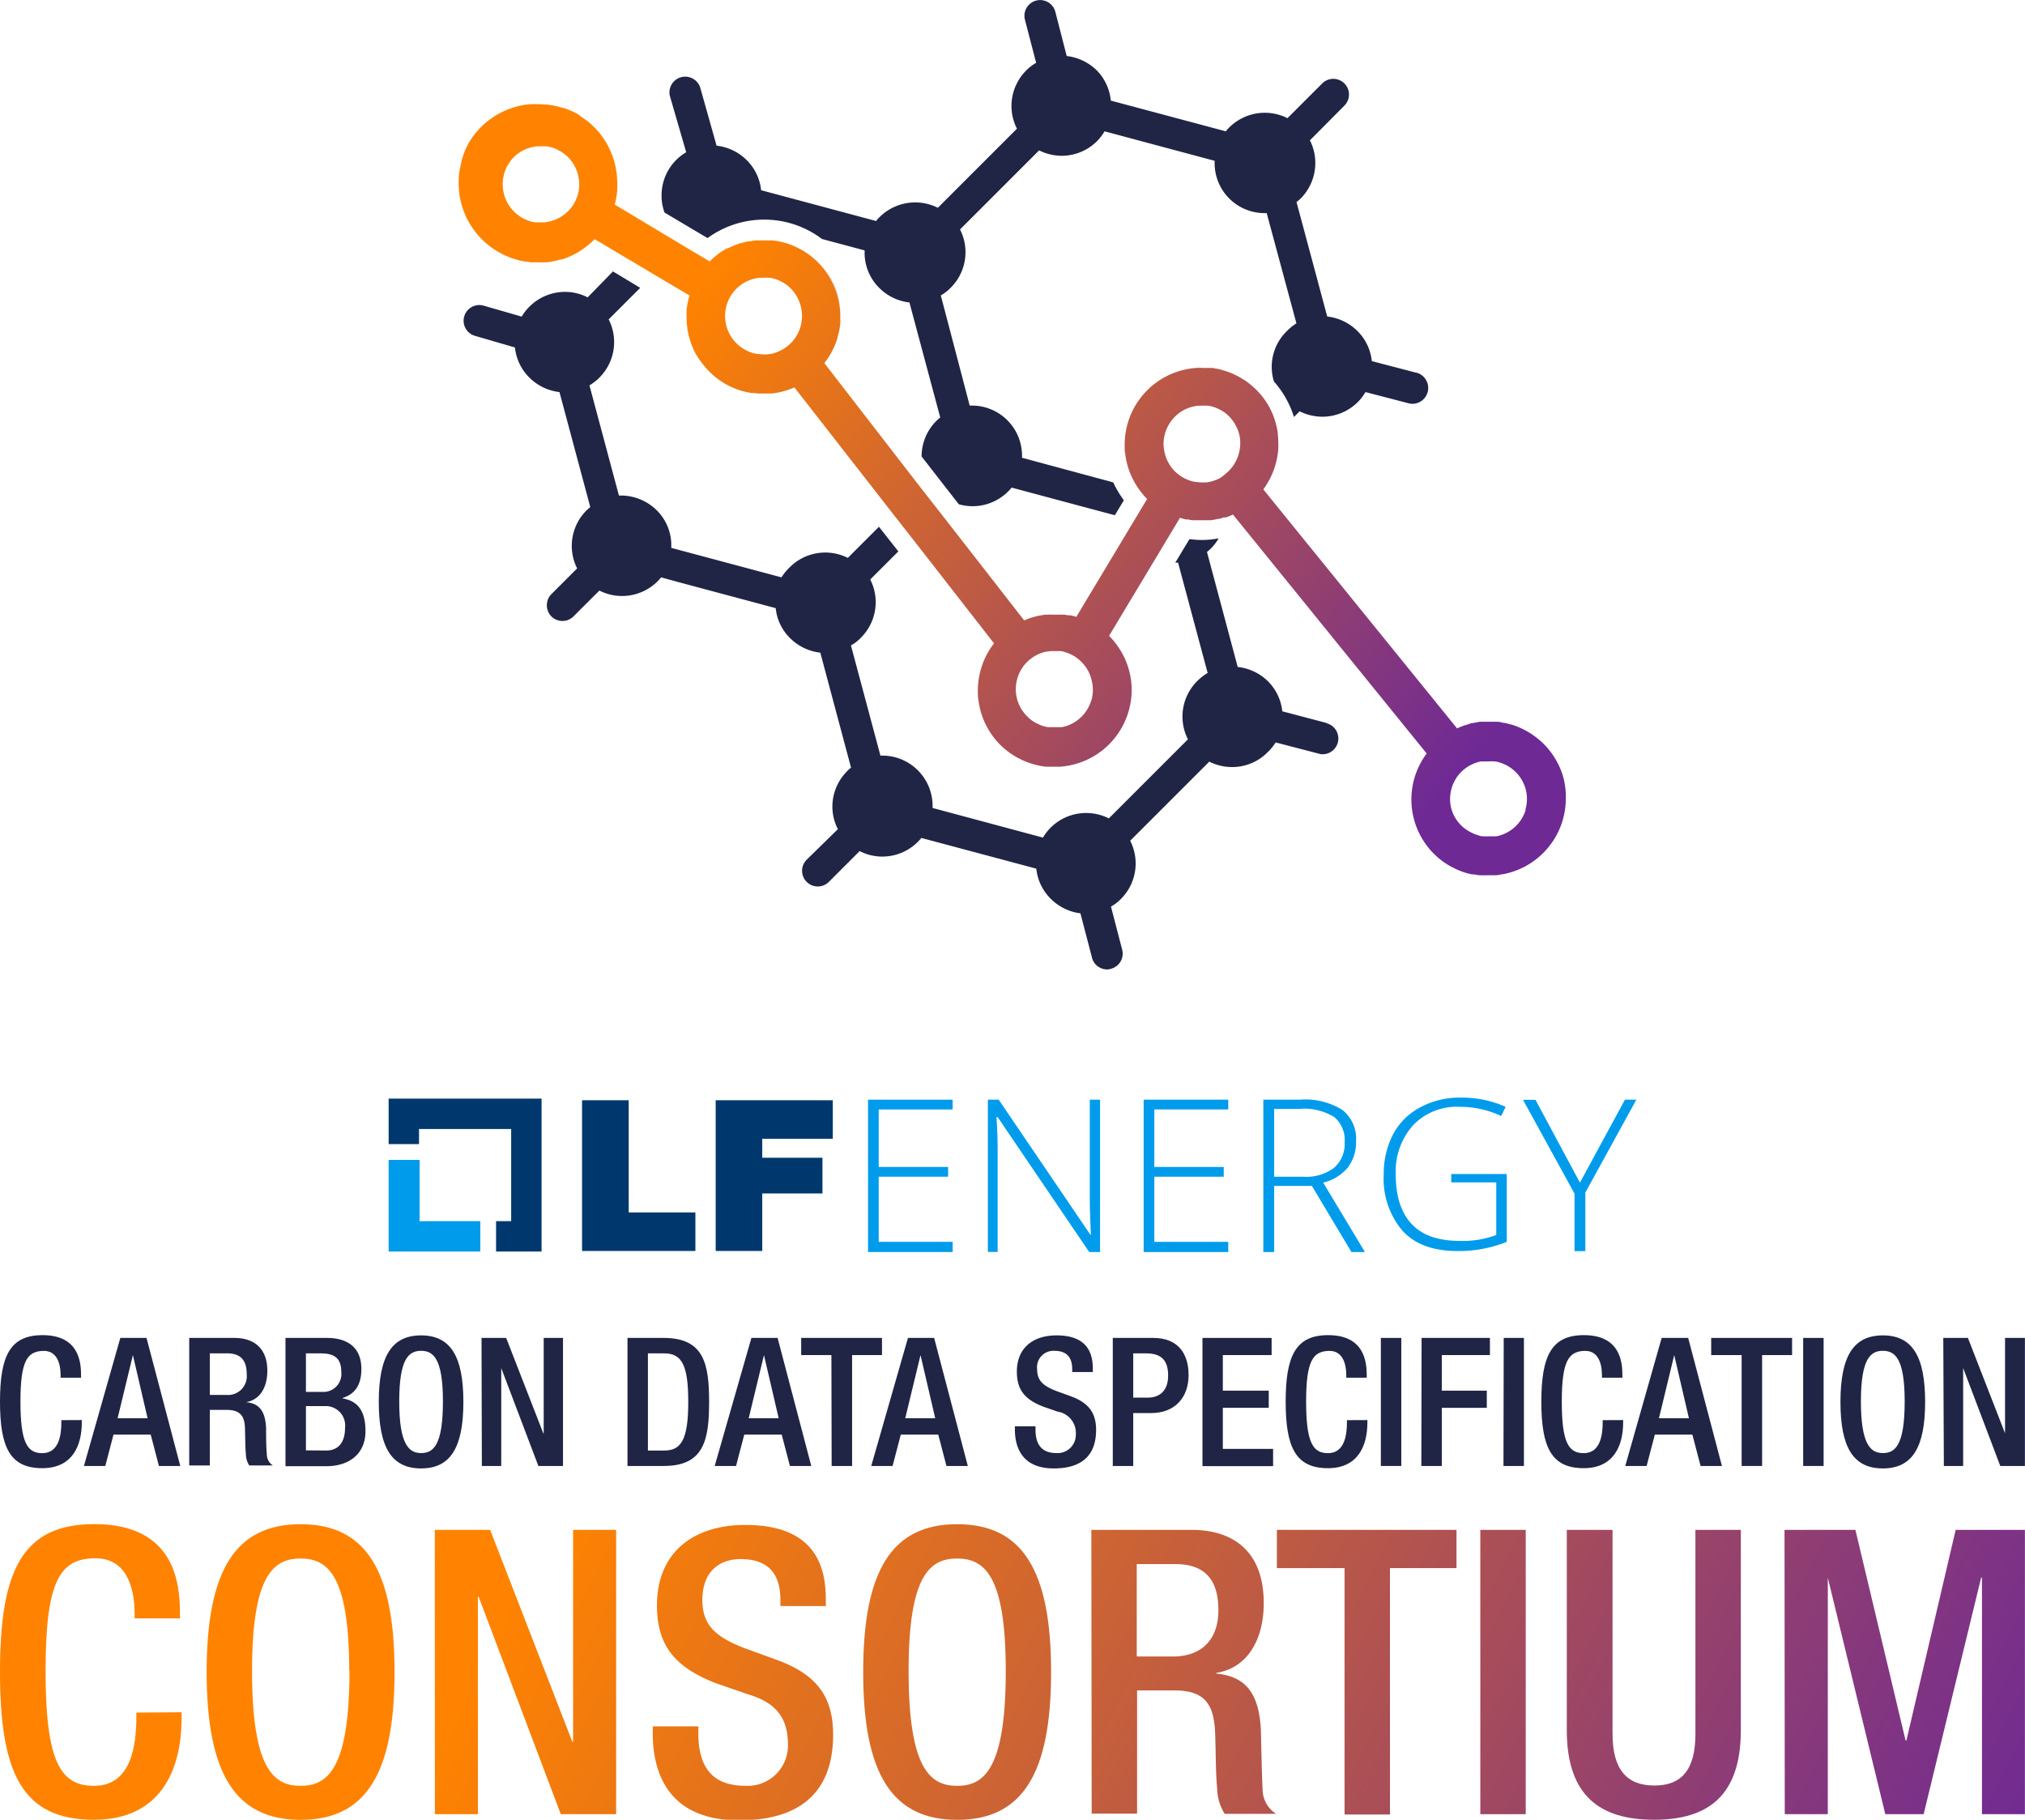 <svg id="Layer_1" data-name="Layer 1" xmlns="http://www.w3.org/2000/svg" xmlns:xlink="http://www.w3.org/1999/xlink" viewBox="0 0 246.56 221.58"><defs><style>.cls-1{fill:#009ceb;}.cls-2{fill:#00386e;}.cls-3{fill:#202546;}.cls-4{fill:url(#New_Gradient_Swatch_4);}.cls-5{fill:url(#New_Gradient_Swatch_4-2);}.cls-6{fill:url(#New_Gradient_Swatch_4-3);}.cls-7{fill:url(#New_Gradient_Swatch_4-4);}.cls-8{fill:url(#New_Gradient_Swatch_4-5);}.cls-9{fill:url(#New_Gradient_Swatch_4-6);}.cls-10{fill:url(#New_Gradient_Swatch_4-7);}.cls-11{fill:url(#New_Gradient_Swatch_4-8);}.cls-12{fill:url(#New_Gradient_Swatch_4-9);}.cls-13{fill:url(#New_Gradient_Swatch_4-10);}.cls-14{fill:#534fa5;}.cls-15{fill:#00afe0;}.cls-16{fill:url(#New_Gradient_Swatch_4-11);}.cls-17{fill:#00a846;}</style><linearGradient id="New_Gradient_Swatch_4" x1="280.08" y1="313.44" x2="118.64" y2="232.73" gradientUnits="userSpaceOnUse"><stop offset="0" stop-color="#6e2995"/><stop offset="1" stop-color="#ff8300"/></linearGradient><linearGradient id="New_Gradient_Swatch_4-2" x1="285.1" y1="303.4" x2="123.66" y2="222.69" xlink:href="#New_Gradient_Swatch_4"/><linearGradient id="New_Gradient_Swatch_4-3" x1="290.57" y1="292.45" x2="129.14" y2="211.73" xlink:href="#New_Gradient_Swatch_4"/><linearGradient id="New_Gradient_Swatch_4-4" x1="295.86" y1="281.86" x2="134.43" y2="201.15" xlink:href="#New_Gradient_Swatch_4"/><linearGradient id="New_Gradient_Swatch_4-5" x1="301.08" y1="271.43" x2="139.65" y2="190.71" xlink:href="#New_Gradient_Swatch_4"/><linearGradient id="New_Gradient_Swatch_4-6" x1="305.84" y1="261.91" x2="144.41" y2="181.19" xlink:href="#New_Gradient_Swatch_4"/><linearGradient id="New_Gradient_Swatch_4-7" x1="311.88" y1="249.83" x2="150.45" y2="169.12" xlink:href="#New_Gradient_Swatch_4"/><linearGradient id="New_Gradient_Swatch_4-8" x1="314.38" y1="244.84" x2="152.95" y2="164.12" xlink:href="#New_Gradient_Swatch_4"/><linearGradient id="New_Gradient_Swatch_4-9" x1="318.62" y1="236.35" x2="157.19" y2="155.64" xlink:href="#New_Gradient_Swatch_4"/><linearGradient id="New_Gradient_Swatch_4-10" x1="324.16" y1="225.27" x2="162.73" y2="144.56" xlink:href="#New_Gradient_Swatch_4"/><linearGradient id="New_Gradient_Swatch_4-11" x1="244.48" y1="109.66" x2="159.59" y2="40.6" xlink:href="#New_Gradient_Swatch_4"/></defs><polygon class="cls-1" points="51.09 148.69 51.09 141.23 47.32 141.23 47.32 152.39 58.48 152.39 58.48 148.69 51.09 148.69"/><polygon class="cls-2" points="65.94 133.77 47.32 133.77 47.32 139.31 51.02 139.31 51.02 137.47 62.24 137.47 62.24 148.69 60.4 148.69 60.4 152.39 65.94 152.39 65.94 133.77"/><path class="cls-2" d="M141.34,144.76H147v13.66h8.12v4.69h-13.8V144.76Z" transform="translate(-70.45 -10.79)"/><path class="cls-2" d="M157.59,144.76h14.26v4.69h-8.59v2.31h7.33v4.35h-7.33v7h-5.67Z" transform="translate(-70.45 -10.79)"/><path class="cls-1" d="M186.44,163.24h-10.3V144.69h10.3v1.19h-9v7h8.45v1.19h-8.45V162h9Z" transform="translate(-70.45 -10.79)"/><path class="cls-1" d="M204.39,163.24h-1.32l-11.15-16.43h-.14c.14,2,.14,3.43.14,4.42v12h-1.19V144.69h1.32l11.16,16.44h.06c-.06-1.52-.13-3-.13-4.36V144.69h1.25v18.55Z" transform="translate(-70.45 -10.79)"/><path class="cls-1" d="M220,163.24h-10.3V144.69H220v1.19h-9v7h8.45v1.19H211V162h9Z" transform="translate(-70.45 -10.79)"/><path class="cls-1" d="M225.59,155.19v8.05h-1.32V144.69h4.49a8.47,8.47,0,0,1,5.15,1.26,4.48,4.48,0,0,1,1.65,3.83,5.06,5.06,0,0,1-1,3.17,5.6,5.6,0,0,1-3,1.84l5.08,8.45H235l-4.82-8.05Zm0-1.12h3.56a5.59,5.59,0,0,0,3.7-1.06,3.8,3.8,0,0,0,1.32-3.1,3.66,3.66,0,0,0-1.26-3.1,6.94,6.94,0,0,0-4.22-1h-3.1Z" transform="translate(-70.45 -10.79)"/><path class="cls-1" d="M247.11,153.74h6.8V162a15.63,15.63,0,0,1-6,1.12c-2.9,0-5.15-.79-6.67-2.44a9.75,9.75,0,0,1-2.31-6.87,10.37,10.37,0,0,1,1.13-4.88,7.9,7.9,0,0,1,3.3-3.3,10.07,10.07,0,0,1,5-1.19,12.92,12.92,0,0,1,5.41,1.12l-.53,1.12a11.85,11.85,0,0,0-5-1.12,7.35,7.35,0,0,0-5.74,2.25,8.44,8.44,0,0,0-2.11,5.94c0,2.7.66,4.75,2,6.14s3.3,2,5.94,2a11.74,11.74,0,0,0,4.3-.72v-6.41h-5.48v-1Z" transform="translate(-70.45 -10.79)"/><path class="cls-1" d="M262.82,154.79l5.48-10.1h1.39L263.48,156v7.13h-1.32v-7l-6.27-11.42h1.52Z" transform="translate(-70.45 -10.79)"/><path class="cls-3" d="M80.41,183.7V184c0,2.81-1.14,5.56-4.81,5.56-3.93,0-5.15-2.53-5.15-8.1s1.22-8.1,5.18-8.1c4.43,0,4.69,3.28,4.69,4.89v.29H77.83v-.26c0-1.45-.43-3.11-2.23-3s-2.66,1.14-2.66,6.16.83,6.29,2.66,6.29c2.08,0,2.32-2.32,2.32-3.76v-.26Z" transform="translate(-70.45 -10.79)"/><path class="cls-3" d="M85.1,173.7h3.19l4.11,15.59H89.8l-1-3.82H84.27l-1,3.82h-2.6Zm3.32,9.78-1.79-7.69h0l-1.86,7.69Z" transform="translate(-70.45 -10.79)"/><path class="cls-3" d="M93.49,173.7H99c2.18,0,4,1.09,4,4,0,2-.89,3.55-2.6,3.82v0c1.55.15,2.36,1,2.45,3.19,0,1,0,2.23.09,3.16a1.6,1.6,0,0,0,.74,1.36H100.8a2.62,2.62,0,0,1-.41-1.38c-.09-.94-.07-1.81-.11-2.95,0-1.7-.57-2.44-2.27-2.44H96v6.77H93.49ZM98,180.64a2.29,2.29,0,0,0,2.49-2.53c0-1.66-.72-2.53-2.36-2.53H96v5.06Z" transform="translate(-70.45 -10.79)"/><path class="cls-3" d="M105.21,173.7h5.05c2.31,0,4.19,1,4.19,3.78,0,1.9-.74,3.05-2.29,3.53v.05c1.7.3,2.79,1.33,2.79,4s-1.88,4.26-4.8,4.26h-4.94Zm4.46,6.57A2.19,2.19,0,0,0,112,177.8c0-1.85-1.11-2.22-2.51-2.22H107.7v4.69Zm.5,7.14c1.48,0,2.29-1,2.29-2.75A2.37,2.37,0,0,0,110,182H107.7v5.39Z" transform="translate(-70.45 -10.79)"/><path class="cls-3" d="M116.57,181.49c0-5.56,1.57-8.1,5.15-8.1s5.15,2.54,5.15,8.1-1.57,8.1-5.15,8.1S116.57,187.06,116.57,181.49Zm7.81-.06c0-5.24-1.18-6.16-2.66-6.16s-2.66.92-2.66,6.16,1.18,6.29,2.66,6.29S124.38,186.8,124.38,181.43Z" transform="translate(-70.45 -10.79)"/><path class="cls-3" d="M129.08,173.7h3l4.52,11.61h.05V173.7H139v15.59h-3l-4.52-11.92h0v11.92h-2.36Z" transform="translate(-70.45 -10.79)"/><path class="cls-3" d="M146.85,173.7h4.43c4.9,0,5.51,3.19,5.51,7.79s-.61,7.8-5.51,7.8h-4.43Zm2.49,13.71h2c2.06,0,2.91-1.35,2.91-5.92,0-4.39-.74-5.91-2.91-5.91h-2Z" transform="translate(-70.45 -10.79)"/><path class="cls-3" d="M161.94,173.7h3.19l4.1,15.59h-2.6l-1-3.82h-4.56l-1,3.82h-2.6Zm3.32,9.78-1.79-7.69h0l-1.86,7.69Z" transform="translate(-70.45 -10.79)"/><path class="cls-3" d="M171.68,175.79H168V173.7h9.84v2.09h-3.64v13.5h-2.49Z" transform="translate(-70.45 -10.79)"/><path class="cls-3" d="M181,173.7h3.19l4.1,15.59h-2.6l-1-3.82h-4.56l-1,3.82h-2.6Zm3.32,9.78-1.79-7.69h0l-1.86,7.69Z" transform="translate(-70.45 -10.79)"/><path class="cls-3" d="M196.53,184.46v.4c0,1.9.83,2.86,2.55,2.86a2.22,2.22,0,0,0,2.36-2.27,2.63,2.63,0,0,0-2.23-2.78l-1.7-.59c-2.27-.87-3.25-2.05-3.25-4.28,0-2.84,1.92-4.41,4.84-4.41,4,0,4.41,2.49,4.41,4.11v.35H201v-.33c0-1.42-.63-2.25-2.18-2.25a2,2,0,0,0-2.09,2.25c0,1.33.67,2,2.33,2.64l1.68.61c2.21.79,3.17,2,3.17,4.13,0,3.32-2,4.69-5.15,4.69-3.87,0-4.74-2.57-4.74-4.76v-.37Z" transform="translate(-70.45 -10.79)"/><path class="cls-3" d="M205.94,173.7h4.93c3,0,4.3,1.88,4.3,4.54s-1.63,4.61-4.56,4.61h-2.18v6.44h-2.49Zm2.49,7.27h1.77c1.33,0,2.48-.72,2.48-2.69,0-1.68-.67-2.7-2.66-2.7h-1.59Z" transform="translate(-70.45 -10.79)"/><path class="cls-3" d="M216.86,173.7h8.42v2.09h-5.94v4.33h5.59v2.09h-5.59v5h6.12v2.1h-8.6Z" transform="translate(-70.45 -10.79)"/><path class="cls-3" d="M236.94,183.7V184c0,2.81-1.13,5.56-4.8,5.56-3.93,0-5.15-2.53-5.15-8.1s1.22-8.1,5.17-8.1c4.43,0,4.7,3.28,4.7,4.89v.29h-2.49v-.26c0-1.45-.44-3.11-2.23-3s-2.66,1.14-2.66,6.16.83,6.29,2.66,6.29c2.07,0,2.31-2.32,2.31-3.76v-.26Z" transform="translate(-70.45 -10.79)"/><path class="cls-3" d="M238.58,173.7h2.49v15.59h-2.49Z" transform="translate(-70.45 -10.79)"/><path class="cls-3" d="M243.54,173.7h8.32v2.09H246v4.33h5.48v2.09H246v7.08h-2.49Z" transform="translate(-70.45 -10.79)"/><path class="cls-3" d="M253.54,173.7H256v15.59h-2.49Z" transform="translate(-70.45 -10.79)"/><path class="cls-3" d="M268.08,183.7V184c0,2.81-1.14,5.56-4.8,5.56-3.93,0-5.16-2.53-5.16-8.1s1.23-8.1,5.18-8.1c4.43,0,4.69,3.28,4.69,4.89v.29H265.5v-.26c0-1.45-.43-3.11-2.22-3s-2.67,1.14-2.67,6.16.83,6.29,2.67,6.29c2.07,0,2.31-2.32,2.31-3.76v-.26Z" transform="translate(-70.45 -10.79)"/><path class="cls-3" d="M272.77,173.7H276l4.11,15.59h-2.6l-1-3.82h-4.57l-1,3.82h-2.6Zm3.32,9.78-1.79-7.69h0l-1.86,7.69Z" transform="translate(-70.45 -10.79)"/><path class="cls-3" d="M282.51,175.79H278.8V173.7h9.85v2.09H285v13.5h-2.49Z" transform="translate(-70.45 -10.79)"/><path class="cls-3" d="M290,173.7h2.49v15.59H290Z" transform="translate(-70.45 -10.79)"/><path class="cls-3" d="M294.54,181.49c0-5.56,1.58-8.1,5.16-8.1s5.15,2.54,5.15,8.1-1.57,8.1-5.15,8.1S294.54,187.06,294.54,181.49Zm7.82-.06c0-5.24-1.18-6.16-2.66-6.16s-2.67.92-2.67,6.16,1.18,6.29,2.67,6.29S302.36,186.8,302.36,181.43Z" transform="translate(-70.45 -10.79)"/><path class="cls-3" d="M307.06,173.7h3l4.52,11.61h0V173.7H317v15.59h-3l-4.52-11.92h0v11.92h-2.35Z" transform="translate(-70.45 -10.79)"/><path class="cls-4" d="M92.56,219.28V220c0,6.26-2.52,12.37-10.67,12.37-8.72,0-11.44-5.63-11.44-18s2.72-18,11.49-18c9.84,0,10.42,7.27,10.42,10.85v.63H86.84v-.58c0-3.2-1-6.88-5-6.74S76,203.09,76,214.24s1.84,14,5.91,14c4.61,0,5.14-5.14,5.14-8.34v-.58Z" transform="translate(-70.45 -10.79)"/><path class="cls-5" d="M95.61,214.38c0-12.36,3.49-18,11.44-18s11.44,5.62,11.44,18-3.49,18-11.44,18S95.61,226.74,95.61,214.38Zm17.36-.14c0-11.64-2.62-13.68-5.92-13.68s-5.91,2-5.91,13.68c0,11.92,2.62,14,5.91,14S113,226.16,113,214.24Z" transform="translate(-70.45 -10.79)"/><path class="cls-6" d="M123.39,197.07h6.74l10,25.79h.1V197.07h5.24v34.62h-6.74l-10-26.47h-.09v26.47h-5.24Z" transform="translate(-70.45 -10.79)"/><path class="cls-7" d="M155.48,221v.88c0,4.21,1.84,6.35,5.67,6.35a4.91,4.91,0,0,0,5.24-5c0-3.64-1.84-5.24-4.94-6.16l-3.79-1.31c-5-1.94-7.22-4.56-7.22-9.5,0-6.3,4.27-9.79,10.76-9.79,8.87,0,9.8,5.52,9.8,9.11v.77h-5.53v-.72c0-3.15-1.41-5-4.85-5-2.37,0-4.65,1.31-4.65,5,0,2.95,1.5,4.46,5.18,5.86l3.74,1.36c4.89,1.75,7,4.41,7,9.16,0,7.37-4.46,10.43-11.44,10.43-8.58,0-10.52-5.72-10.52-10.57V221Z" transform="translate(-70.45 -10.79)"/><path class="cls-8" d="M175.55,214.38c0-12.36,3.49-18,11.44-18s11.44,5.62,11.44,18-3.49,18-11.44,18S175.55,226.74,175.55,214.38Zm17.36-.14c0-11.64-2.62-13.68-5.92-13.68s-5.91,2-5.91,13.68c0,11.92,2.62,14,5.91,14S192.91,226.16,192.91,214.24Z" transform="translate(-70.45 -10.79)"/><path class="cls-9" d="M203.33,197.07h12.22c4.85,0,8.77,2.43,8.77,8.92,0,4.46-2,7.91-5.77,8.49v.09c3.45.34,5.24,2.23,5.43,7.08.05,2.23.1,4.95.2,7a3.57,3.57,0,0,0,1.65,3h-6.26a5.93,5.93,0,0,1-.92-3.06c-.19-2.08-.15-4-.24-6.54-.1-3.78-1.26-5.43-5-5.43h-4.51v15h-5.53Zm9.94,15.42c3.54,0,5.53-2.13,5.53-5.62,0-3.69-1.6-5.63-5.24-5.63h-4.7v11.25Z" transform="translate(-70.45 -10.79)"/><path class="cls-10" d="M234.16,201.73h-8.24v-4.66h21.87v4.66h-8.1v30h-5.53Z" transform="translate(-70.45 -10.79)"/><path class="cls-11" d="M250.69,197.07h5.53v34.62h-5.53Z" transform="translate(-70.45 -10.79)"/><path class="cls-12" d="M266.79,197.07V221.9c0,4.36,1.74,6.3,5.09,6.3s5-1.94,5-6.3V197.07h5.53v24.39c0,8-4,10.91-10.57,10.91s-10.62-2.91-10.62-10.91V197.07Z" transform="translate(-70.45 -10.79)"/><path class="cls-13" d="M287.73,197.07h8.63l6.11,25.65h.1l6-25.65H317v34.62h-5.23v-28.8h-.1l-7,28.8H300l-7-28.8H293v28.8h-5.24Z" transform="translate(-70.45 -10.79)"/><path class="cls-14" d="M189.47,94.88a9.47,9.47,0,0,1,.36-2.65A9.47,9.47,0,0,0,189.47,94.88Z" transform="translate(-70.45 -10.79)"/><path class="cls-14" d="M191.55,100.68A9,9,0,0,0,192.8,102c.23.19.46.36.69.53-.23-.17-.46-.34-.69-.53A9,9,0,0,1,191.55,100.68Z" transform="translate(-70.45 -10.79)"/><path class="cls-14" d="M191.55,100.68a9.37,9.37,0,0,1-1.67-3.13A9.37,9.37,0,0,0,191.55,100.68Z" transform="translate(-70.45 -10.79)"/><rect class="cls-14" x="119.52" y="60.38" height="16.74"/><path class="cls-14" d="M195,103.35l-.47-.24Z" transform="translate(-70.45 -10.79)"/><path class="cls-14" d="M194.22,103l-.49-.31Z" transform="translate(-70.45 -10.79)"/><path class="cls-14" d="M200.72,85.59a6.7,6.7,0,0,1,.74.19A6.7,6.7,0,0,0,200.72,85.59Z" transform="translate(-70.45 -10.79)"/><path class="cls-14" d="M196.79,85.59l.34-.06Z" transform="translate(-70.45 -10.79)"/><path class="cls-14" d="M195.94,85.82l.28-.08Z" transform="translate(-70.45 -10.79)"/><path class="cls-14" d="M197.67,85.44l.34,0Z" transform="translate(-70.45 -10.79)"/><path class="cls-14" d="M200,85.46l.5.08Z" transform="translate(-70.45 -10.79)"/><path class="cls-14" d="M199.22,85.39c.16,0,.32,0,.48,0C199.54,85.41,199.38,85.39,199.22,85.39Z" transform="translate(-70.45 -10.79)"/><path class="cls-14" d="M198.76,85.37h0Z" transform="translate(-70.45 -10.79)"/><path class="cls-14" d="M204.43,102.35a9.31,9.31,0,0,0,3.48-5.09,9.31,9.31,0,0,1-3.48,5.09Z" transform="translate(-70.45 -10.79)"/><path class="cls-14" d="M198.32,104.16l-.49,0Z" transform="translate(-70.45 -10.79)"/><path class="cls-14" d="M198.86,104.18h0Z" transform="translate(-70.45 -10.79)"/><path class="cls-14" d="M206.63,89.55A9.05,9.05,0,0,1,207.8,92,9.05,9.05,0,0,0,206.63,89.55Z" transform="translate(-70.45 -10.79)"/><path class="cls-14" d="M205.49,88.16a8.87,8.87,0,0,1,1.14,1.39A8.87,8.87,0,0,0,205.49,88.16Z" transform="translate(-70.45 -10.79)"/><path class="cls-14" d="M197.45,104.07,197,104Z" transform="translate(-70.45 -10.79)"/><polygon class="cls-14" points="135.04 77.37 135.04 77.37 135.04 77.37 140.67 68 140.67 68 135.04 77.37"/><path class="cls-14" d="M195.79,103.66a4.52,4.52,0,0,1-.47-.18A4.52,4.52,0,0,0,195.79,103.66Z" transform="translate(-70.45 -10.79)"/><path class="cls-14" d="M196.61,103.9a4.12,4.12,0,0,1-.47-.13A4.12,4.12,0,0,0,196.61,103.9Z" transform="translate(-70.45 -10.79)"/><path class="cls-14" d="M172.76,50.09a8.62,8.62,0,0,1-.19,1.15A8.62,8.62,0,0,0,172.76,50.09Z" transform="translate(-70.45 -10.79)"/><path class="cls-14" d="M163.45,39.85h0Z" transform="translate(-70.45 -10.79)"/><path class="cls-14" d="M164.4,39.9l.15,0Z" transform="translate(-70.45 -10.79)"/><path class="cls-14" d="M172.43,51.81a9.07,9.07,0,0,1-.4,1.1A9.07,9.07,0,0,0,172.43,51.81Z" transform="translate(-70.45 -10.79)"/><path class="cls-14" d="M182.48,69.91h0L170.82,55a9.62,9.62,0,0,0,1.21-2,9.62,9.62,0,0,1-1.21,2Z" transform="translate(-70.45 -10.79)"/><path class="cls-14" d="M172.25,46a9.46,9.46,0,0,1,.54,3.48,9.31,9.31,0,0,0-4.09-8A9.38,9.38,0,0,1,172.25,46Z" transform="translate(-70.45 -10.79)"/><path class="cls-14" d="M156,55.05a9.37,9.37,0,0,0,2.62,2.32A9.37,9.37,0,0,1,156,55.05Z" transform="translate(-70.45 -10.79)"/><path class="cls-14" d="M162.53,39.9h0Z" transform="translate(-70.45 -10.79)"/><path class="cls-14" d="M166.27,58.19l-.3.08Z" transform="translate(-70.45 -10.79)"/><path class="cls-14" d="M165.37,58.43l-.36.07Z" transform="translate(-70.45 -10.79)"/><path class="cls-14" d="M164.46,58.59l-.39,0Z" transform="translate(-70.45 -10.79)"/><path class="cls-14" d="M163.37,58.66h-.3Z" transform="translate(-70.45 -10.79)"/><rect class="cls-14" x="84.74" y="29" height="3.76"/><rect class="cls-14" x="152.31" y="42.9" height="5" transform="translate(-35 142.34) rotate(-59.27)"/><path class="cls-14" d="M162.72,58.63a4,4,0,0,1-.5-.06A4,4,0,0,0,162.72,58.63Z" transform="translate(-70.45 -10.79)"/><path class="cls-14" d="M157.43,42.06l.14-.12Z" transform="translate(-70.45 -10.79)"/><path class="cls-14" d="M159,41l.14-.08Z" transform="translate(-70.45 -10.79)"/><path class="cls-14" d="M158.22,41.45l.1-.06Z" transform="translate(-70.45 -10.79)"/><path class="cls-14" d="M159.81,40.59l.16-.06Z" transform="translate(-70.45 -10.79)"/><path class="cls-14" d="M160.66,40.28l.1,0Z" transform="translate(-70.45 -10.79)"/><path class="cls-14" d="M161.54,40.05l.18,0Z" transform="translate(-70.45 -10.79)"/><path class="cls-14" d="M154.12,50.28c0-.32-.05-.65-.05-1C154.07,49.63,154.09,50,154.12,50.28Z" transform="translate(-70.45 -10.79)"/><path class="cls-14" d="M161.06,58.36q-.41-.11-.81-.24Q160.66,58.26,161.06,58.36Z" transform="translate(-70.45 -10.79)"/><path class="cls-14" d="M161.89,58.53l-.55-.11Z" transform="translate(-70.45 -10.79)"/><path class="cls-15" d="M218.05,55.54c.16,0,.33.05.49.09C218.38,55.59,218.21,55.57,218.05,55.54Z" transform="translate(-70.45 -10.79)"/><path class="cls-15" d="M217.19,55.46l.5,0Z" transform="translate(-70.45 -10.79)"/><path class="cls-15" d="M218.89,55.7l.47.13Z" transform="translate(-70.45 -10.79)"/><path class="cls-15" d="M219.71,55.94l.46.17Z" transform="translate(-70.45 -10.79)"/><path class="cls-15" d="M221.26,56.62c.17.09.33.19.49.29C221.59,56.81,221.43,56.71,221.26,56.62Z" transform="translate(-70.45 -10.79)"/><path class="cls-15" d="M216.72,55.44c-.22,0-.45,0-.67,0a7,7,0,0,1,.79,0Z" transform="translate(-70.45 -10.79)"/><path class="cls-15" d="M209.79,58.51h0a8.78,8.78,0,0,1,1.32-1.2A8.78,8.78,0,0,0,209.79,58.51Z" transform="translate(-70.45 -10.79)"/><path class="cls-15" d="M222,57.06c.24.16.46.33.68.51C222.45,57.39,222.23,57.22,222,57.06Z" transform="translate(-70.45 -10.79)"/><path class="cls-15" d="M220.5,56.24l.47.23Z" transform="translate(-70.45 -10.79)"/><path class="cls-15" d="M208.67,69.6h0a9.69,9.69,0,0,1-.57-1.11A9.69,9.69,0,0,0,208.67,69.6Z" transform="translate(-70.45 -10.79)"/><path class="cls-15" d="M207.94,61.53a9.3,9.3,0,0,1,1.28-2.33A9.3,9.3,0,0,0,207.94,61.53Z" transform="translate(-70.45 -10.79)"/><path class="cls-16" d="M260.71,105.14a9.47,9.47,0,0,0-1.35-2.65,9.08,9.08,0,0,0-.62-.77,9.69,9.69,0,0,0-1.47-1.31,9.56,9.56,0,0,0-1.73-1h0a9,9,0,0,0-.91-.35l-.32-.08c-.21-.06-.41-.12-.62-.16s-.26,0-.39-.06-.38-.07-.58-.09l-.42,0-.55,0c-.19,0-.38,0-.57,0l-.42,0c-.2,0-.4.06-.59.09l-.4.07c-.22,0-.43.12-.64.18l-.33.09a9.71,9.71,0,0,0-.94.38l-23.59-29.1a9.54,9.54,0,0,0,1.69-3.91,9.06,9.06,0,0,0,.13-1,8.88,8.88,0,0,0,0-.89q0-.45-.06-.9l0-.17a9.29,9.29,0,0,0-.36-1.58,9,9,0,0,0-1.12-2.31,9.37,9.37,0,0,0-1.84-2h0c-.22-.18-.44-.35-.68-.51l-.24-.15c-.16-.1-.32-.2-.49-.29s-.2-.1-.29-.15l-.47-.23-.33-.13-.46-.17-.35-.11-.47-.13-.35-.07c-.16,0-.33-.06-.49-.09l-.36,0-.5,0h-.35a7,7,0,0,0-.79,0h0a9.36,9.36,0,0,0-4.94,1.84,8.78,8.78,0,0,0-1.32,1.2,7.45,7.45,0,0,0-.57.69,9.3,9.3,0,0,0-1.28,2.33c-.1.28-.19.56-.27.85a9.39,9.39,0,0,0-.32,2.65c0,.3,0,.6.06.89a9.39,9.39,0,0,0,.69,2.57,9.69,9.69,0,0,0,.57,1.11c.09.15.18.3.28.45a8.72,8.72,0,0,0,.53.71c.19.23.39.46.6.67h0l-2.26,3.76-6.36,10.59a6.7,6.7,0,0,0-.74-.19l-.24,0-.5-.08-.28,0c-.16,0-.32,0-.48,0h-.67a4.89,4.89,0,0,0-.54,0l-.34,0-.54.09-.34.06-.57.15-.28.08c-.28.1-.55.2-.83.32l-10.28-13.2-2.35-3L170.82,55a9.62,9.62,0,0,0,1.21-2,9.07,9.07,0,0,0,.4-1.1c0-.19.1-.38.14-.57a8.62,8.62,0,0,0,.19-1.15,5.49,5.49,0,0,0,0-.58,9.31,9.31,0,0,0-4.09-8,8.45,8.45,0,0,0-1-.59,9.13,9.13,0,0,0-2.23-.8c-.31-.07-.61-.11-.92-.15l-.15,0c-.29,0-.58,0-.87,0h-.18l-.8,0h0a7.54,7.54,0,0,0-.81.12l-.18,0c-.26.06-.52.12-.78.2l-.1,0-.69.25-.16.06c-.24.1-.48.22-.72.34L159,41l-.63.38-.1.06c-.22.16-.44.32-.65.49l-.14.12a8.37,8.37,0,0,0-.62.57l-3.23-1.92-3.33-2-5-3A9.72,9.72,0,0,0,145.6,34a11.24,11.24,0,0,0,0-1.16h0A9.74,9.74,0,0,0,143.46,27h0a9.89,9.89,0,0,0-.69-.75l-.07-.07a8.54,8.54,0,0,0-.72-.63l-.11-.09c-.25-.19-.51-.37-.77-.53L141,24.8l-.81-.44L140,24.3a8.31,8.31,0,0,0-.87-.35l-.1,0c-.31-.1-.63-.19-1-.27h0c-.33-.07-.66-.12-1-.16l-.09,0c-.32,0-.64-.05-1-.05h-.16c-.23,0-.47,0-.7,0a9.66,9.66,0,0,0-7.6,4.79A9.57,9.57,0,0,0,126.52,31a8.9,8.9,0,0,0-.19,1.15,10,10,0,0,0,0,1.73,9.59,9.59,0,0,0,.9,3.38,11.45,11.45,0,0,0,.56,1l.33.49a9.7,9.7,0,0,0,6.28,3.89c.23,0,.47.07.71.09l.21,0,.53,0H136a7.87,7.87,0,0,0,.84,0l.17,0a8.32,8.32,0,0,0,.85-.13h0c.27-.06.55-.13.82-.21l.15,0c.26-.08.52-.18.78-.28l.15-.07a7.92,7.92,0,0,0,.78-.37h0c.25-.14.49-.29.73-.45l.14-.09c.23-.16.45-.33.67-.51l.13-.1c.22-.2.44-.39.64-.61h0l3.92,2.33,2.95,1.75.38.23,4.3,2.55h0a9.58,9.58,0,0,0-.35,1.74,8.64,8.64,0,0,0,0,.88c0,.33,0,.66.05,1a8.37,8.37,0,0,0,.31,1.63,9.53,9.53,0,0,0,.64,1.65,9.19,9.19,0,0,0,1,1.49,9.37,9.37,0,0,0,2.62,2.32,10.26,10.26,0,0,0,1.61.75h0q.41.14.81.24a2.8,2.8,0,0,0,.28.06l.55.11.33,0a4,4,0,0,0,.5.06h.81l.54,0,.39,0,.55-.09.36-.07a5.25,5.25,0,0,0,.6-.16l.3-.08c.3-.1.59-.21.88-.33l12,15.39,2.35,3,9.95,12.77a9.36,9.36,0,0,0-1.33,2.34c-.1.27-.2.56-.28.84a9.47,9.47,0,0,0-.36,2.65c0,.3,0,.6.05.9a10.28,10.28,0,0,0,.36,1.77,9.37,9.37,0,0,0,1.67,3.13A9,9,0,0,0,192.8,102c.23.19.46.36.69.53l.24.15.49.31.3.15.47.24.33.13a4.52,4.52,0,0,0,.47.18l.35.11a4.12,4.12,0,0,0,.47.13l.37.09.47.08.38.05.49,0,.37,0h.76a9.37,9.37,0,0,0,8.46-6.91,9.16,9.16,0,0,0,.33-2.66A9.43,9.43,0,0,0,207.8,92a9.05,9.05,0,0,0-1.17-2.4,8.87,8.87,0,0,0-1.14-1.39h0l5.63-9.37,3-5h0c.24.08.49.14.74.2l.24,0a4.71,4.71,0,0,0,.52.09l.28,0,.5,0H217a5.63,5.63,0,0,0,.58,0l.35,0,.57-.1.34-.07c.2,0,.4-.1.6-.17l.18,0,.1,0a8.93,8.93,0,0,0,.85-.35l23.59,29.1a9.34,9.34,0,0,0,2.18,13.29h0c.24.16.48.31.73.45l.22.11c.18.1.37.19.56.28l.23.1c.26.1.52.2.78.28h0c.27.08.54.15.82.21l.24,0,.62.1.24,0a7.7,7.7,0,0,0,.83,0h0c.21,0,.43,0,.65,0h.28c.29,0,.58-.08.87-.13h.07a9.36,9.36,0,0,0,5.11-2.83,10,10,0,0,0,1.2-1.6,9.4,9.4,0,0,0,1.31-4.72A9.23,9.23,0,0,0,260.71,105.14ZM140.79,34.54a4.9,4.9,0,0,1-.35.85,3.26,3.26,0,0,1-.24.4,4.49,4.49,0,0,1-.58.71,4.85,4.85,0,0,1-1.1.82,4.48,4.48,0,0,1-.85.35,3.74,3.74,0,0,1-.45.12h0l-.43.07h-.15l-.31,0h0c-.2,0-.4,0-.6,0l-.15,0a3.87,3.87,0,0,1-.59-.13h0a3.83,3.83,0,0,1-.56-.22l-.14-.06a3.6,3.6,0,0,1-.54-.31,4.71,4.71,0,0,1-2-3,4.86,4.86,0,0,1-.09-.92,4.6,4.6,0,0,1,.09-.91,5.24,5.24,0,0,1,.26-.88,4.87,4.87,0,0,1,.44-.81,4.63,4.63,0,0,1,.55-.69l0,0,0,0a5.11,5.11,0,0,1,.68-.55,4.59,4.59,0,0,1,1.69-.7,3.4,3.4,0,0,1,.46-.07h.47a4,4,0,0,1,.6,0l.15,0a5.63,5.63,0,0,1,.59.14h0a3.51,3.51,0,0,1,.57.21l.14.07.54.3.27.21.12.08a4.71,4.71,0,0,1,1.6,2.69A4.59,4.59,0,0,1,140.79,34.54Zm26.53,17.32a3.18,3.18,0,0,1-.27.37,4.44,4.44,0,0,1-.65.65,4.8,4.8,0,0,1-2.06,1l-.45.06h-.15l-.32,0h0a3.83,3.83,0,0,1-.6-.05l-.16,0a4.16,4.16,0,0,1-.59-.13h0a5.59,5.59,0,0,1-.57-.22l-.14-.07a4,4,0,0,1-.53-.3h0a4.68,4.68,0,0,1,1.22-8.38,3.69,3.69,0,0,1,.45-.11,2.44,2.44,0,0,1,.46-.07h.1l.36,0h0a4,4,0,0,1,.6,0l.15,0a3.87,3.87,0,0,1,.59.13h0a3.78,3.78,0,0,1,.56.21.61.61,0,0,1,.14.07,3.55,3.55,0,0,1,.54.3,4.56,4.56,0,0,1,1.3,1.29,4.85,4.85,0,0,1,.7,1.69A4.71,4.71,0,0,1,167.32,51.86Zm36,44.22a4.93,4.93,0,0,1-.59,1.25,4.69,4.69,0,0,1-2.53,1.89l-.45.11-.17,0-.29,0h-.47c-.2,0-.4,0-.6,0l-.15,0a3.87,3.87,0,0,1-.59-.13h0a3.83,3.83,0,0,1-.56-.22l-.14-.06a4.68,4.68,0,0,1-.54-.3,4.54,4.54,0,0,1-.71-.59c-.11-.11-.21-.22-.31-.34a4.64,4.64,0,0,1-1-3.88,5.24,5.24,0,0,1,.26-.88,4.56,4.56,0,0,1,.44-.81,3.28,3.28,0,0,1,.27-.38,5.7,5.7,0,0,1,.65-.65l.37-.27a4.73,4.73,0,0,1,.8-.43,5.1,5.1,0,0,1,.55-.19l.34-.08.1,0,.36-.05h.47a5.65,5.65,0,0,1,.59,0l.16,0c.2,0,.39.08.59.14h0a5.54,5.54,0,0,1,.57.21l.14.07a5.54,5.54,0,0,1,.53.3h0a5,5,0,0,1,1.29,1.29c.09.13.16.26.24.4a4.72,4.72,0,0,1,.46,1.29A4.59,4.59,0,0,1,203.33,96.08Zm17.9-29.88c0,.15-.1.29-.15.43a4.32,4.32,0,0,1-.44.82,4.73,4.73,0,0,1-.92,1A5.6,5.6,0,0,1,219,69a4.9,4.9,0,0,1-.85.35,3,3,0,0,1-.45.12h0a3.11,3.11,0,0,1-.44.06h-.14l-.32,0h0a4,4,0,0,1-.6-.05l-.15,0a3.87,3.87,0,0,1-.59-.13h0a5.59,5.59,0,0,1-.57-.22l-.14-.06a5,5,0,0,1-.54-.31h0a5.62,5.62,0,0,1-.71-.58c-.11-.11-.21-.22-.31-.34a4.22,4.22,0,0,1-.42-.62,4.89,4.89,0,0,1-.44-1c0-.14-.08-.29-.11-.45a5.63,5.63,0,0,1-.1-.92,4.68,4.68,0,0,1,.09-.91,4.89,4.89,0,0,1,.7-1.69c.09-.13.18-.25.28-.37a4.41,4.41,0,0,1,1-.92,4.66,4.66,0,0,1,1.69-.7,3.65,3.65,0,0,1,.46-.07h.15l.31,0h0a4,4,0,0,1,.6,0l.15,0a5.61,5.61,0,0,1,.59.13h0a3.78,3.78,0,0,1,.56.21l.14.07a4.68,4.68,0,0,1,.54.3,4.53,4.53,0,0,1,1.29,1.29,3.84,3.84,0,0,1,.33.59,2.4,2.4,0,0,1,.11.23,4.39,4.39,0,0,1,.27.87A4.71,4.71,0,0,1,221.23,66.2Zm35,43.18a4.12,4.12,0,0,1-.35.85c-.07.13-.15.27-.23.39a4.69,4.69,0,0,1-2.76,1.95l-.22.05-.1,0-.36,0h-.47a4,4,0,0,1-.6,0l-.15,0c-.2,0-.4-.08-.6-.14h0a4.37,4.37,0,0,1-.57-.21l-.13-.07A4.56,4.56,0,0,1,247.1,109a4.93,4.93,0,0,1-.07-1.38,4.53,4.53,0,0,1,.18-.89,4.22,4.22,0,0,1,.35-.85c.07-.14.15-.27.23-.4s.18-.25.28-.37a3.39,3.39,0,0,1,.31-.34,4.69,4.69,0,0,1,1.51-1,4.48,4.48,0,0,1,.88-.27l.15,0,.31,0h.47a4,4,0,0,1,.6,0l.15,0a4.29,4.29,0,0,1,.6.13h0c.19.06.38.14.57.22l.14.06a4.07,4.07,0,0,1,.53.31,4.64,4.64,0,0,1,2,3A4.71,4.71,0,0,1,256.18,109.38Z" transform="translate(-70.45 -10.79)"/><path class="cls-17" d="M217,74.21h0Z" transform="translate(-70.45 -10.79)"/><path class="cls-17" d="M208.67,69.6c.09.15.18.3.28.45-.1-.15-.19-.3-.28-.45Z" transform="translate(-70.45 -10.79)"/><rect class="cls-17" x="183.65" y="69.51" height="3.83" transform="translate(-75.58 117.13) rotate(-37.91)"/><path class="cls-17" d="M219.47,73.8l.18,0h0Z" transform="translate(-70.45 -10.79)"/><polygon class="cls-17" points="140.67 68 140.67 68 143.66 63.02 140.67 68"/><path class="cls-3" d="M231.93,98.81l-5.35-1.41a6.07,6.07,0,0,0-1.76-3.67A6.2,6.2,0,0,0,221.15,92l-3.74-14a6.2,6.2,0,0,0,.48-.43,5.9,5.9,0,0,0,.94-1.23,10.66,10.66,0,0,1-2,.2,11.42,11.42,0,0,1-1.55-.11l-1.73,2.87h.34l3.6,13.43a6.63,6.63,0,0,0-1.28,1,6.1,6.1,0,0,0-1.12,7.08l-9.63,9.63a6.13,6.13,0,0,0-7.08,1.12,6,6,0,0,0-.94,1.22L184,109.17v-.25a6.12,6.12,0,0,0-6.35-6.12l-3.59-13.42a5.08,5.08,0,0,0,1.22-.95,6.09,6.09,0,0,0,1.13-7.08l3.42-3.42-2.36-3-3.79,3.79a6.11,6.11,0,0,0-7.08,1.15,6.38,6.38,0,0,0-1,1.22l-13.42-3.59a6,6,0,0,0-1.78-4.59,6.23,6.23,0,0,0-4.59-1.78l-3.59-13.42a5.81,5.81,0,0,0,1.22-.95,6.1,6.1,0,0,0,1.12-7.08l3.84-3.84-3.32-2L142,47a5.94,5.94,0,0,0-2.75-.67,6.14,6.14,0,0,0-4.33,1.79,6,6,0,0,0-.95,1.22L129.31,48a1.91,1.91,0,0,0-1,3.69l4.84,1.41a6,6,0,0,0,1.76,3.67,6.18,6.18,0,0,0,3.66,1.76l3.75,14c-.15.13-.33.28-.48.43A6.1,6.1,0,0,0,140.72,80l-3.14,3.14a1.94,1.94,0,0,0,0,2.7,1.92,1.92,0,0,0,1.35.56,1.88,1.88,0,0,0,1.35-.56l3.15-3.14a6.12,6.12,0,0,0,7.08-1.12,5,5,0,0,0,.43-.49l2.34.64,11.62,3.11a5.91,5.91,0,0,0,1.76,3.66,6.18,6.18,0,0,0,3.67,1.76l3.74,14a3.34,3.34,0,0,0-.48.44A6.09,6.09,0,0,0,171.8,109a5.94,5.94,0,0,0,.67,2.75l-3.76,3.68a1.91,1.91,0,1,0,2.7,2.7l3.71-3.71a6,6,0,0,0,2.75.67,6.12,6.12,0,0,0,4.33-1.79,4,4,0,0,0,.43-.48l14,3.74a6,6,0,0,0,1.76,3.67A6.18,6.18,0,0,0,202,122l1.41,5.4a1.9,1.9,0,0,0,1.84,1.43,1.61,1.61,0,0,0,.48-.08,1.91,1.91,0,0,0,1.35-2.34l-1.36-5.23a5.45,5.45,0,0,0,1.22-.94,6.1,6.1,0,0,0,1.12-7.08l9.63-9.63a6.22,6.22,0,0,0,2.75.66,6.07,6.07,0,0,0,4.33-1.78,6.38,6.38,0,0,0,1-1.22l5.22,1.36a1.61,1.61,0,0,0,.48.08,1.92,1.92,0,0,0,.49-3.78Zm-55.31,7.66c.15,0-.15,0,0,0Z" transform="translate(-70.45 -10.79)"/><rect class="cls-17" x="151.91" y="37.79" height="3.87" transform="translate(-30.3 139.22) rotate(-59.27)"/><path class="cls-3" d="M242.88,56.17h0l-5.4-1.41a6,6,0,0,0-1.76-3.67,6.18,6.18,0,0,0-3.67-1.76l-3.74-13.94a6.47,6.47,0,0,0,.51-.43,6.14,6.14,0,0,0,1.78-4.33,6,6,0,0,0-.66-2.75l4.24-4.27a1.91,1.91,0,0,0-2.7-2.7l-4.27,4.27a6.13,6.13,0,0,0-7.08,1.12,4.91,4.91,0,0,0-.43.48l-14-3.74A6.07,6.07,0,0,0,204,19.37a6.24,6.24,0,0,0-3.67-1.76l-1.39-5.4a1.91,1.91,0,0,0-3.69,1l1.36,5.23a5.45,5.45,0,0,0-1.22.94,6.1,6.1,0,0,0-1.12,7.08l-9.63,9.63a6.15,6.15,0,0,0-7.08,1.12,4.06,4.06,0,0,0-.44.49l-14-3.75a6,6,0,0,0-1.76-3.67,6.14,6.14,0,0,0-3.66-1.75l-2-7.1a1.92,1.92,0,0,0-3.7,1L154,29.33a5.76,5.76,0,0,0-1.22.94A6.1,6.1,0,0,0,151,34.6a6,6,0,0,0,.36,2.07l5.24,3.11a11.7,11.7,0,0,1,6.88-2.25,11.86,11.86,0,0,1,2.52.27,11.61,11.61,0,0,1,4.53,2.09l5.2,1.39a6,6,0,0,0,1.79,4.58,6.16,6.16,0,0,0,3.66,1.76l3.75,14c-.15.13-.33.28-.49.44a6.13,6.13,0,0,0-1.78,4.31l4.53,5.82a6.11,6.11,0,0,0,6-1.55,4,4,0,0,0,.43-.48l12.57,3.37,1.1-1.83A11.8,11.8,0,0,1,206,69.53l-11.11-3V66.3a6.1,6.1,0,0,0-6.37-6.12L185,46.76a5.28,5.28,0,0,0,1.22-.95,6.09,6.09,0,0,0,1.12-7.08l9.63-9.63a6.22,6.22,0,0,0,2.75.66A6.11,6.11,0,0,0,204,28a6.32,6.32,0,0,0,.94-1.22l13.4,3.59v.26a6.08,6.08,0,0,0,6.11,6.11h.23l3.62,13.42a6.38,6.38,0,0,0-1.22,1h0a6.06,6.06,0,0,0-1.52,6.08A11.75,11.75,0,0,1,228,61.56l.69-.69a6.22,6.22,0,0,0,2.75.66,6.11,6.11,0,0,0,4.33-1.78,6,6,0,0,0,.94-1.22l5.23,1.36a1.59,1.59,0,0,0,.48.07,1.93,1.93,0,0,0,.51-3.79Z" transform="translate(-70.45 -10.79)"/></svg>